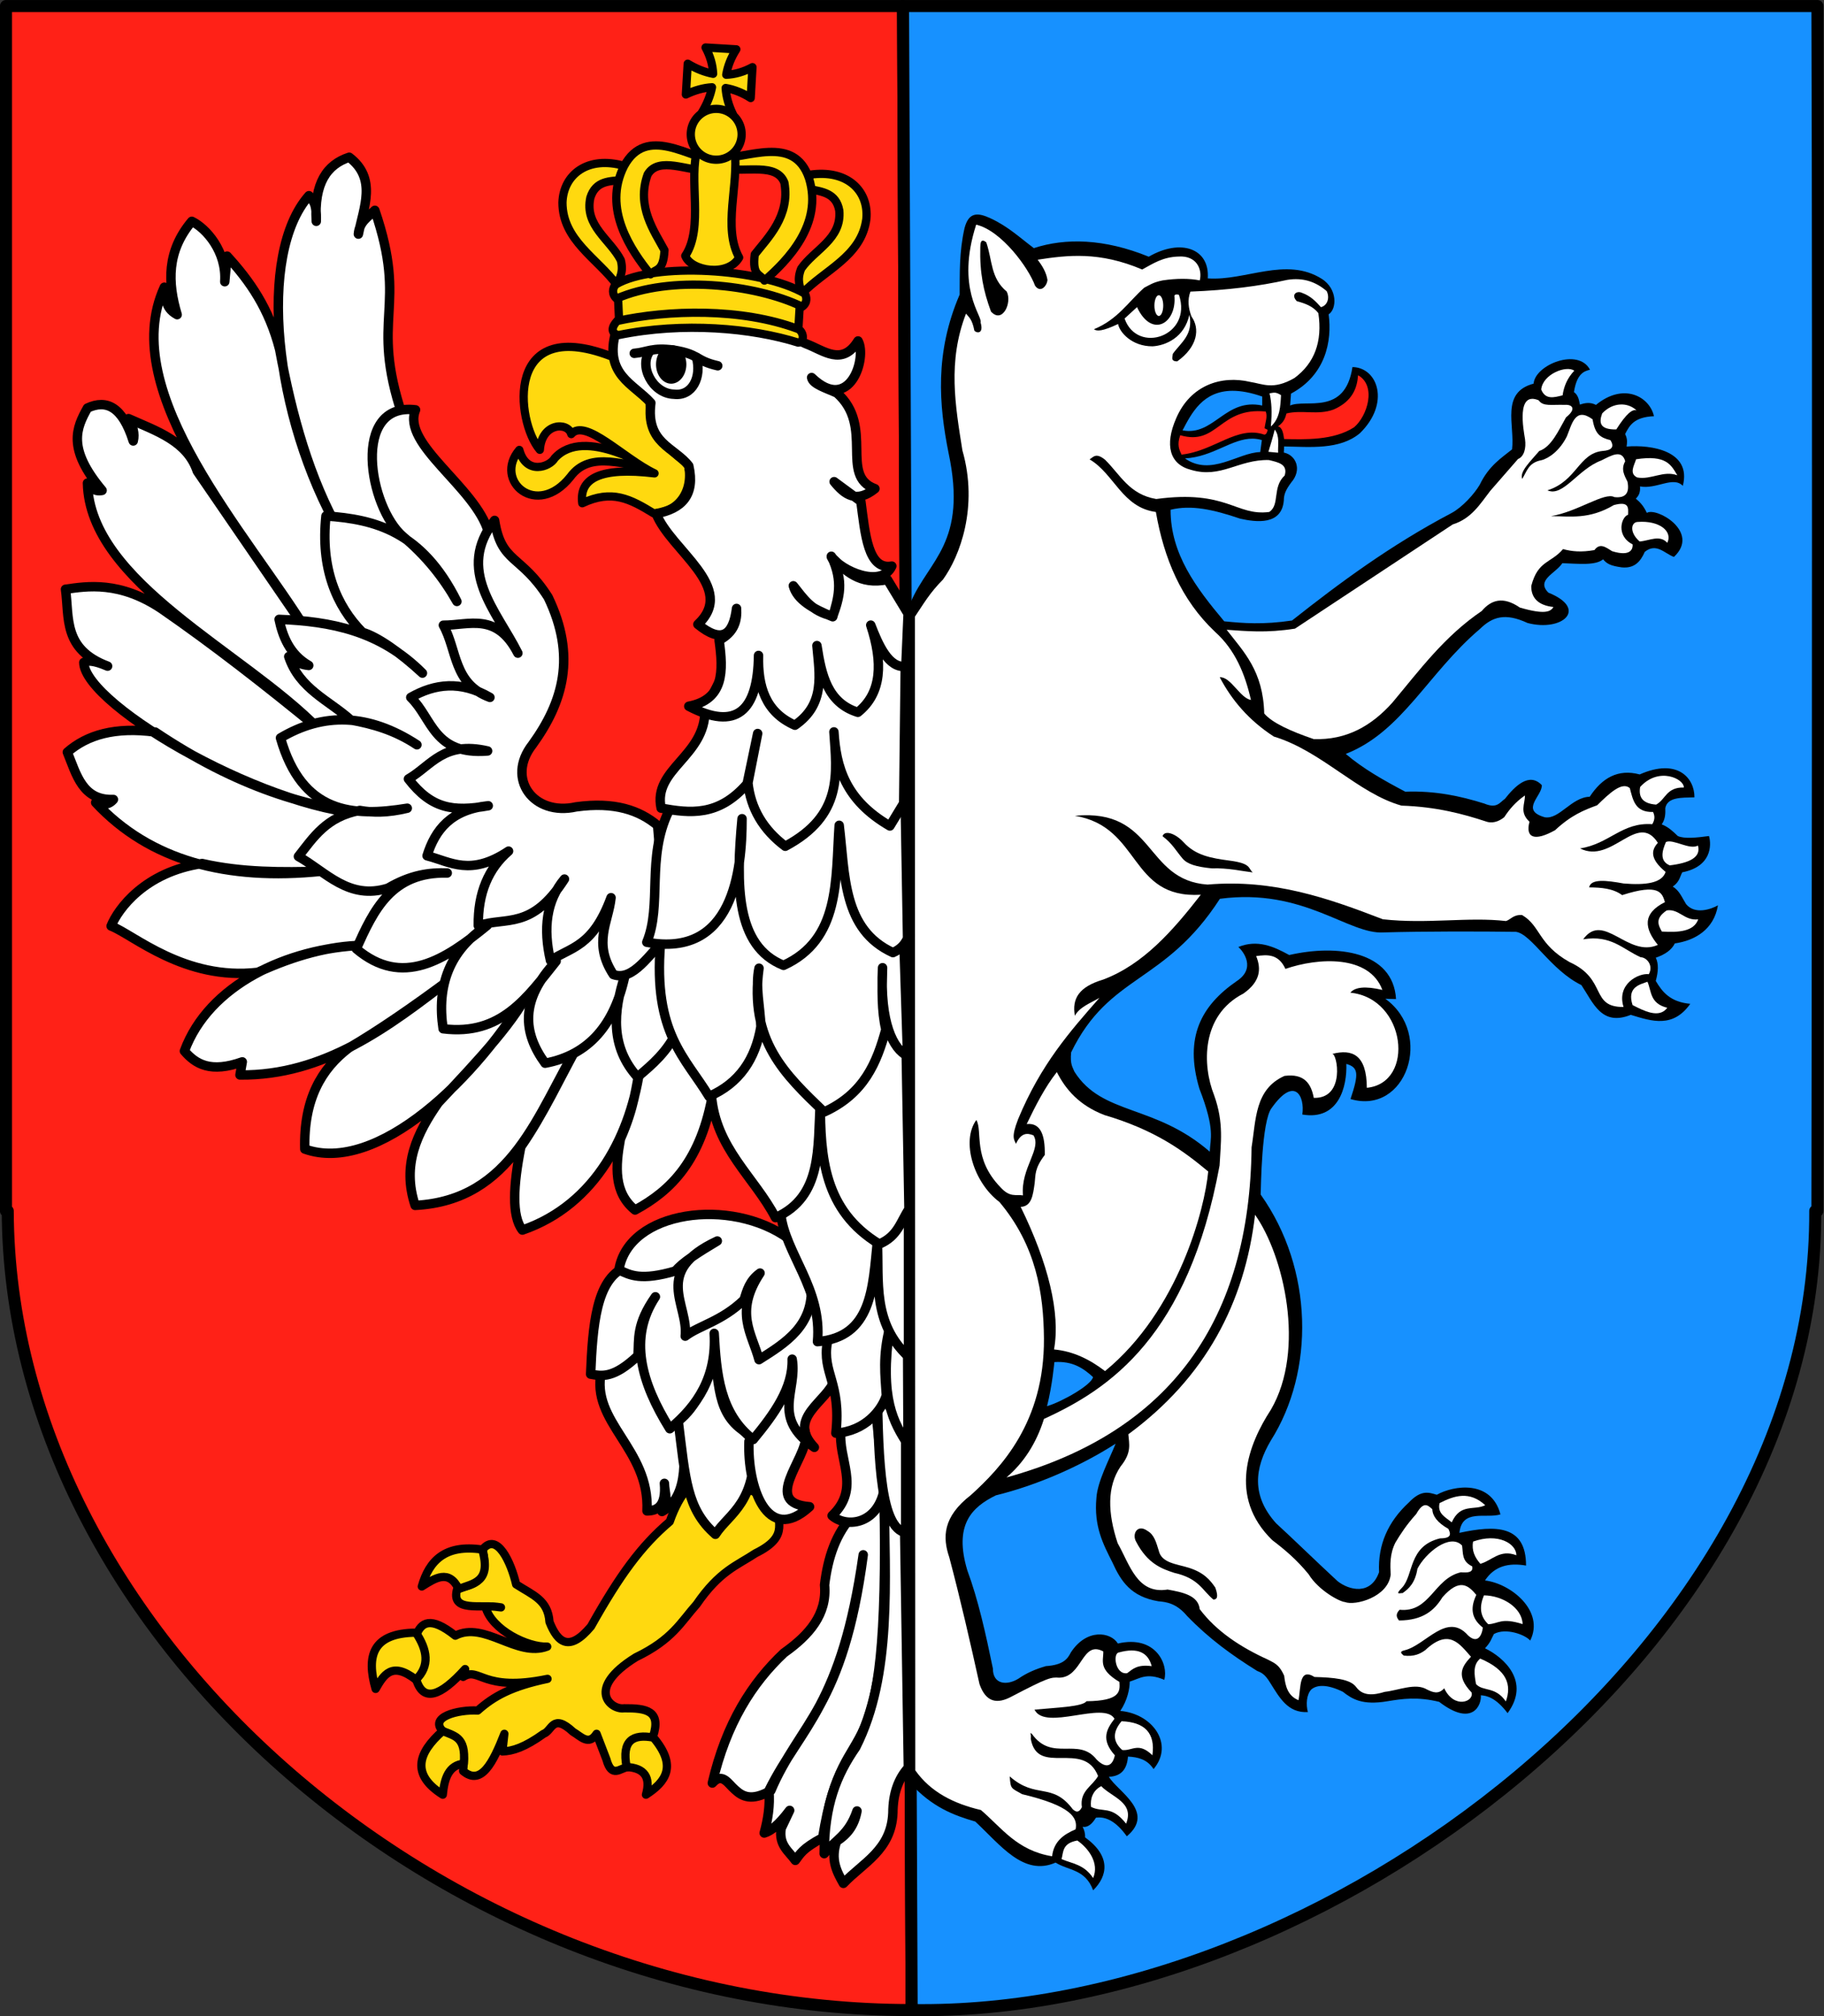 <?xml version="1.0" encoding="UTF-8" standalone="no"?>
<!-- Created with Inkscape (http://www.inkscape.org/) -->

<svg
   xmlns:dc="http://purl.org/dc/elements/1.1/"
   xmlns:cc="http://creativecommons.org/ns#"
   xmlns:rdf="http://www.w3.org/1999/02/22-rdf-syntax-ns#"
   xmlns:svg="http://www.w3.org/2000/svg"
   xmlns="http://www.w3.org/2000/svg"
   version="1.0"
   width="773.944"
   height="855.443"
   id="svg6049">
  <rect width="100%" height="100%" fill="#333333" stroke="none"/>
  <defs
     id="defs6051" />
  <g
     transform="translate(6.969,-84.656)"
     id="layer1">
    <g
       transform="matrix(1.116,0,0,1.302,-886.418,114.719)"
       id="g2687" />
    <g
       id="g3373">
      <g
         id="g3369" />
    </g>
    <g
       id="g4263">
      <path
         d="m 376.199,87.222 c -163.914,0 -326.026,0 -380.629,0 l 0,511.219 0.75,0 C -3.108,775.783 178.948,937.503 379.856,937.503 z"
         id="path2466"
         style="fill:#ff2117;fill-opacity:1;fill-rule:nonzero;stroke:#000000;stroke-width:5.109;stroke-linecap:round;stroke-linejoin:round;stroke-miterlimit:4;stroke-opacity:1;stroke-dasharray:none;stroke-dashoffset:0" />
      <path
         d="m 379.856,937.503 c 174.579,2.771 384.29,-154.791 383.405,-339.062 l 0.913,0 c 0,0 0.577,-363.005 0,-511.219 -64.352,0 -227.031,0 -387.974,0 z"
         id="path2972"
         style="fill:#1791ff;fill-opacity:1;fill-rule:nonzero;stroke:#000000;stroke-width:5.109;stroke-linecap:round;stroke-linejoin:round;stroke-miterlimit:4;stroke-opacity:1;stroke-dasharray:none;stroke-dashoffset:0" />
      <path
         d="m 184.706,339.331 -20.971,-78.446 c -13.954,-42.022 2.672,-45.037 -11.65,-86.989 -2.849,2.847 -6.584,4.807 -6.99,10.097 2.303,-11.508 7.909,-23.6 -3.883,-32.621 -9.444,3.082 -14.998,11.025 -13.98,27.184 0.25,-8.766 -1.73,-8.616 -3.107,-10.874 -21.889,24.714 -15.244,93.159 13.204,142.911 -13.006,-22.914 -20.449,-49.538 -25.631,-77.669 -4.531,-17.518 -12.62,-28.982 -22.318,-39.611 l -0.982,10.874 c 0.884,-12.791 -7.883,-22.682 -13.98,-25.631 -10.683,12.697 -10.284,26.046 -6.214,39.611 -5.856,-3.209 -4.335,-7.648 -5.437,-11.65 -20.579,44.775 35.572,105.189 60.582,146.017 L 76.746,284.59 c -4.319,-12.849 -17.326,-17.011 -29.187,-22.318 1.816,3.163 2.798,6.325 2.003,9.488 -4.588,-14.554 -11.342,-17.737 -19.417,-13.98 -4.701,8.411 -8.748,17.136 6.214,34.951 -3.196,0.652 -4.725,-1.197 -6.214,-3.107 0.944,42.296 65.917,71.416 97.863,104.076 -22.454,-18.385 -44.641,-35.702 -66.224,-50.607 -18.003,-12.128 -32.018,-9.678 -40.959,-8.422 1.674,12.097 -1.161,25.482 17.864,32.621 -5.843,-2.5 -8.601,-2.531 -10.097,-1.553 0.292,18.406 81.047,65.044 125.047,64.465 -29.226,-2.213 -60.302,-11.825 -94.756,-34.951 -17.098,-2.29 -28.905,1.239 -37.281,8.544 3.897,9.551 6.438,20.58 19.558,20.068 -2.02,2.396 -4.64,2.395 -7.531,1.31 22.939,24.626 55.536,33.319 95.933,29.14 -16.916,0.445 -33.833,0.571 -50.749,-3.274 -24.355,3.574 -35.743,19.312 -38.635,26.521 9.412,3.636 31.21,23.265 62.209,19.645 15.689,-7.205 30.585,-11.238 44.529,-11.46 -31.89,1.176 -65.335,16.785 -75.633,44.856 4.794,5.598 11.118,9.359 24.556,4.584 l -0.982,5.566 c 35.651,0.342 62.926,-20.253 90.039,-41.254 -16.732,12.46 -31.506,22.572 -43.874,29.795 -11.662,8.856 -19.195,21.841 -18.663,42.891 30.459,10.897 73.291,-29.559 96.26,-69.412 -6.013,14.075 -22.314,31.35 -39.617,49.767 -8.974,12.839 -15.532,26.389 -9.822,43.546 41.3,-2.143 52.006,-39.098 69.412,-68.43 -7.755,13.854 -14.889,29.639 -24.556,43.546 -3.219,16.371 -3.959,29.434 0.655,35.361 31.432,-10.849 46.361,-41.333 50.095,-70.067 -1.932,9.571 -2.493,17.773 -8.513,31.432 -2.126,11.656 -2.851,22.773 6.221,30.122 15.252,-8.24 28.216,-21.056 33.069,-50.095 l -19.318,-56.97 -90.039,-65.156 z"
         id="path3287"
         style="fill:#ffffff;fill-opacity:1;fill-rule:evenodd;stroke:#000000;stroke-width:4;stroke-linecap:round;stroke-linejoin:round;stroke-miterlimit:4;stroke-opacity:1;stroke-dasharray:none;stroke-dashoffset:0" />
      <path
         d="m 215.555,360.898 -15.206,-50.297 c -5.33,-19.223 -37.122,-37.444 -30.997,-52.051 -27.35,-3.37 -19.86,41.392 -5.264,53.806 9.574,7.98 17.015,17.24 22.809,27.488 -14.799,-29.763 -34.79,-34.863 -55.56,-36.26 -2.334,21.895 4.268,38.037 15.507,49.375 5.963,1.628 15.884,8.435 25.432,17.297 -18.001,-18.061 -39.078,-21.971 -60.824,-22.809 1.456,6.988 4.358,14.817 12.583,19.548 -2.83,-0.28 -5.659,-1.217 -8.489,-3.757 4.566,13.775 17.015,18.541 26.318,26.903 9.358,1.71 18.715,4.318 28.073,10.527 -20.462,-13.374 -39.706,-13.749 -57.9,-2.924 9.176,32.071 30.428,33.633 53.806,29.827 -8.444,2.04 -14.718,1.91 -20.151,0.939 -14.154,2.644 -19.656,11.404 -26.052,19.531 11.782,6.645 21.36,18.642 38.015,13.451 9.721,-5.713 17.679,-6.725 25.148,-6.433 -23.649,-0.55 -31.208,15.721 -38.6,32.166 19.464,16.518 37.585,4.811 55.56,-9.942 -16.164,10.651 -21.449,25.653 -18.715,43.863 24.601,3.117 35.807,-13.464 47.957,-28.657 -15.564,16.548 -13.989,30.499 -4.679,43.278 18.737,-3.482 29.55,-16.557 33.921,-37.43 -5.15,15.681 -6.129,30.605 5.264,43.278 6.411,-5.366 12.769,-10.819 16.96,-19.885 l 1.17,-37.43 -77.784,-56.73 z"
         id="path3285"
         style="fill:#ffffff;fill-opacity:1;fill-rule:evenodd;stroke:#000000;stroke-width:4;stroke-linecap:round;stroke-linejoin:round;stroke-miterlimit:4;stroke-opacity:1;stroke-dasharray:none;stroke-dashoffset:0" />
      <path
         d="m 272.063,434.903 c -7.72,-6.443 -18.174,-10.153 -34.586,-7.905 -18.044,4.063 -29.869,-11.986 -18.537,-26.406 13.025,-18.035 18.712,-37.486 6.679,-62.528 -11.648,-18.287 -19.883,-14.284 -22.728,-32.609 -16.501,21.15 0.825,38.242 9.882,56.325 -8.957,-17.407 -20.619,-11.833 -31.621,-11.858 5.889,10.56 4.21,24.905 19.763,30.633 -12.403,-7.22 -23.37,-5.828 -33.597,0 9.209,8.881 9.703,24.609 32.609,22.728 -18.675,-4.354 -23.888,6.251 -33.597,11.858 9.67,12.581 18.754,14.054 33.872,11.382 -15.886,1.664 -22.534,10.242 -25.966,21.227 10.023,2.603 18.382,8.812 34.586,-1.976 -8.533,7.352 -13.032,17.73 -12.846,31.621 11.878,-3.8 22.7,1.892 36.562,-19.763 -7.756,9.217 -9.064,21.012 -5.929,34.586 8.77,-5.808 17.935,-5.686 25.692,-26.68 -1.093,10.443 -7.789,19.205 0.988,32.609 8.409,3.056 15.314,-8.918 22.728,-15.811 z"
         id="path4613"
         style="fill:#ffffff;stroke:#000000;stroke-width:4;stroke-linecap:round;stroke-linejoin:round;stroke-miterlimit:4;stroke-opacity:1;stroke-dasharray:none;stroke-dashoffset:0" />
      <path
         d="m 271.45,283.465 c -1.868,1.007 -30.214,-18.63 -43.083,-4.371 -2.043,3.681 -12.041,7.344 -14.985,-3.538 -11.106,13.009 7.349,29.376 21.645,11.447 8.567,-11.774 23.83,-4.342 36.423,-3.538 z"
         id="path4334"
         style="fill:#ffd90f;fill-opacity:1;fill-rule:evenodd;stroke:#000000;stroke-width:3.5;stroke-linecap:round;stroke-linejoin:round;stroke-miterlimit:4;stroke-opacity:1;stroke-dasharray:none;stroke-dashoffset:0" />
      <path
         d="m 254.215,236.588 c 4.385,7.407 7.947,13.606 14.543,18.25 -0.668,8.889 3.495,17.777 16.123,26.666 2.444,11.015 -3.538,20.318 -14.413,20.998 -10.095,-6.175 -17.748,-10.267 -30.376,-4.332 -1.374,-10.547 7.632,-15.433 30.666,-12.666 -13.222,-6.303 -29.409,-23.63 -35.332,-16.666 -1.443,-5.291 -12.551,-4.853 -13.333,6.666 -10.13,-11.792 -15.562,-58.548 32.123,-38.916 z"
         id="path4332"
         style="fill:#ffd90f;fill-opacity:1;fill-rule:evenodd;stroke:#000000;stroke-width:3.5;stroke-linecap:round;stroke-linejoin:round;stroke-miterlimit:4;stroke-opacity:1;stroke-dasharray:none;stroke-dashoffset:0" />
      <g
         id="g4097"
         style="stroke-width:3.5;stroke-miterlimit:4;stroke-dasharray:none">
        <path
           d="m 324.422,722.88 c -3.482,6.929 4.995,13.003 -10.823,20.813 -7.932,5.249 -15.265,7.503 -24.975,21.645 -6.69,7.493 -10.246,14.985 -25.808,22.478 -21.69,13.466 -10.442,22.452 -4.995,21.645 9.381,-0.073 15.995,0.955 12.252,12.132 -6.361,0.112 -13.772,0.448 -10.587,12.844 -3.182,0.181 -6.838,5.111 -9.158,-3.33 l -4.163,-10.823 c -3.33,5.215 -6.66,1.099 -9.99,-0.833 -8.734,-8.103 -8.836,-0.382 -12.488,0.833 -8.019,5.784 -13.243,7.377 -17.483,7.493 l 0.833,-7.493 c -4.78,12.256 -9.893,22.296 -17.483,15.818 0.794,-7.691 0.264,-14.588 -8.325,-16.65 -6.694,-6.263 6.205,-9.49 14.505,-9.038 6.79,-6.062 14.285,-10.226 29.618,-13.44 -27.838,5.781 -28.786,-5.318 -35.798,-0.833 l 0.833,-3.33 c -10.501,11.632 -17.905,14.362 -20.813,4.163 3.413,-4.443 5.99,-7.553 0,-18.315 2.14,-5.683 6.031,-8.449 16.65,0 12.349,-6.393 26.153,9.593 39.004,4.643 -8.186,0.333 -23.482,-6.959 -26.192,-16.808 3.661,-0.571 4.668,0.048 6.572,0.157 -8.472,-1.573 -21.675,2.52 -18.552,-7.973 6.349,-1.712 13.644,-2.1 10.823,-16.65 6.061,-7.534 12.033,5.635 14.153,14.861 7.174,4.628 13.538,6.629 14.153,15.942 3.512,8.877 8.422,12.859 17.599,1.909 12.21,-21.762 21.214,-34.1 33.425,-44.484 4.44,-12.857 10.305,-16.968 14.745,-22.362 z"
           id="path4340"
           style="fill:#ffd90f;fill-opacity:1;stroke:#000000;stroke-width:3.5;stroke-linecap:round;stroke-linejoin:round;stroke-miterlimit:4;stroke-opacity:1;stroke-dasharray:none;stroke-dashoffset:0" />
        <path
           d="m 258.925,834.371 c -2.215,-11.34 2.747,-14.108 11.399,-12.468 10.14,12.052 5.245,18.768 -3.206,24.223 2.112,-7.399 -0.622,-11.316 -8.193,-11.755 z"
           id="path4342"
           style="fill:#ffd90f;fill-opacity:1;stroke:#000000;stroke-width:3.5;stroke-linecap:round;stroke-linejoin:round;stroke-miterlimit:4;stroke-opacity:1;stroke-dasharray:none;stroke-dashoffset:0" />
        <path
           d="m 180.911,846.127 c 0.658,-6.948 2.543,-12.538 8.906,-13.18 1.133,-11.971 -4.6,-11.654 -8.906,-13.893 -10.725,9.427 -13.419,18.552 0,27.073 z"
           id="path4344"
           style="fill:#ffd90f;fill-opacity:1;stroke:#000000;stroke-width:3.5;stroke-linecap:round;stroke-linejoin:round;stroke-miterlimit:4;stroke-opacity:1;stroke-dasharray:none;stroke-dashoffset:0" />
        <path
           d="m 169.512,797.323 c -10.224,-7.938 -13.67,-2.028 -17.099,3.918 -3.937,-13.738 -1.555,-23.684 17.099,-23.867 4.875,7.327 5.994,14.132 0,19.949 z"
           id="path4346"
           style="fill:#ffd90f;fill-opacity:1;stroke:#000000;stroke-width:3.5;stroke-linecap:round;stroke-linejoin:round;stroke-miterlimit:4;stroke-opacity:1;stroke-dasharray:none;stroke-dashoffset:0" />
        <path
           d="m 187.679,758.851 c -4.231,-8.504 -9.97,-4.647 -15.674,-1.069 3.107,-10.927 9.885,-18.006 25.648,-15.674 4.064,14.025 -3.925,14.276 -9.974,16.743 z"
           id="path4348"
           style="fill:#ffd90f;fill-opacity:1;stroke:#000000;stroke-width:3.5;stroke-linecap:round;stroke-linejoin:round;stroke-miterlimit:4;stroke-opacity:1;stroke-dasharray:none;stroke-dashoffset:0" />
      </g>
      <g
         transform="translate(948.285,0)"
         id="g4426"
         style="stroke-width:4;stroke-miterlimit:4;stroke-dasharray:none">
        <path
           d="m -706.514,584.516 c -4.839,21.7 20.594,32.794 19.343,59.3 4.272,-0.025 8.238,-1.962 7.381,-11.707 0.078,3.987 1.967,7.975 -1.018,11.962 9.558,-5.072 11.391,-19.028 7.381,-39.703 l -15.779,-28.505 z"
           transform="translate(6.453,81.907)"
           id="path4420"
           style="fill:#ffffff;stroke:#000000;stroke-width:4;stroke-linecap:round;stroke-linejoin:round;stroke-miterlimit:4;stroke-opacity:1;stroke-dasharray:none;stroke-dashoffset:0" />
        <path
           d="m -673.937,605.64 c 8.367,-6.184 11.46,-16.889 15.27,-26.978 2.685,12.308 0.784,26.364 16.798,33.595 1.938,28.2 -10.429,32.365 -16.288,41.485 -12.252,-10.7 -12.725,-23.741 -15.779,-48.102 z"
           transform="translate(6.453,81.907)"
           id="path4422"
           style="fill:#ffffff;stroke:#000000;stroke-width:4;stroke-linecap:round;stroke-linejoin:round;stroke-miterlimit:4;stroke-opacity:1;stroke-dasharray:none;stroke-dashoffset:0" />
        <path
           d="m -626.089,582.225 -17.816,32.068 c -0.751,18.895 7.553,44.38 25.705,27.741 -20.364,-1.587 -1.443,-19.841 -1.527,-30.032 z"
           transform="translate(6.453,81.907)"
           id="path4424"
           style="fill:#ffffff;stroke:#000000;stroke-width:4;stroke-linecap:round;stroke-linejoin:round;stroke-miterlimit:4;stroke-opacity:1;stroke-dasharray:none;stroke-dashoffset:0" />
      </g>
      <path
         d="m 258.149,622.392 c -12.171,5.177 -13.656,24.811 -14.507,45.302 4.944,0.885 9.865,1.819 20.106,-7.89 0.438,-7.134 -0.809,-13.286 7.381,-24.942 -11.504,17.503 -6.036,36.461 6.108,55.992 11.733,-9.757 19.935,-21.929 18.834,-40.467 0.954,17.068 2.303,33.959 16.543,45.048 8.959,-10.876 16.943,-21.891 16.543,-34.104 2.315,13.607 -9.025,24.696 9.417,37.413 -11.934,-12.533 5.428,-19.241 8.653,-28.759 l -6.363,-44.539 z"
         id="path4418"
         style="fill:#ffffff;stroke:#000000;stroke-width:4;stroke-linecap:round;stroke-linejoin:round;stroke-miterlimit:4;stroke-opacity:1;stroke-dasharray:none;stroke-dashoffset:0" />
      <path
         d="m 327.784,610.287 c -24.633,-17.957 -68.104,-11.98 -72.131,13.156 4.784,2.305 9.346,4.758 24.044,0.454 2.602,-3.41 9.722,-7.95 17.693,-12.702 -27.641,12.921 -12.122,26.846 -13.61,40.375 5.946,-4.53 15.527,-6.316 24.951,-15.424 1.283,-3.978 2.244,-8.019 6.805,-11.341 -11.061,16.712 -3.356,25.747 -0.454,36.746 11.517,-7.25 23.073,-14.469 22.229,-31.302 -1.109,-9.96 -5.063,-15.368 -9.527,-19.961 z"
         id="path4416"
         style="fill:#ffffff;stroke:#000000;stroke-width:4;stroke-linecap:round;stroke-linejoin:round;stroke-miterlimit:4;stroke-opacity:1;stroke-dasharray:none;stroke-dashoffset:0" />
      <path
         d="m 355.307,727.135 c -7.667,8.042 -11.018,18.481 -12.405,30.012 1.147,12.438 -6.519,21.246 -17.207,28.811 -13.575,12.782 -24.52,29.867 -30.412,55.221 4.226,-4.704 6.686,0.31 9.604,2.801 3.234,3.016 7.133,4.988 15.206,0.4 12.222,-28.858 30.664,-35.045 39.215,-100.038 -9.092,63.953 -26.391,72.598 -40.015,100.038 0.542,6.405 -0.454,12.298 -2.001,18.007 2.693,-0.78 6.018,-3.244 10.804,-9.604 l -3.601,7.603 c -1.133,7.146 3.25,9.697 6.002,13.605 2.047,-2.655 2.865,-4.941 11.604,-9.604 9.587,-60.152 28.796,-15.015 26.01,-146.856 z"
         id="path4394"
         style="fill:#ffffff;stroke:#000000;stroke-width:4;stroke-linecap:round;stroke-linejoin:round;stroke-miterlimit:4;stroke-opacity:1;stroke-dasharray:none;stroke-dashoffset:0" />
      <path
         d="m 368.22,718.607 c 0.226,36.679 3.455,76.664 -12.077,107.379 -8.217,11.875 -13.331,24.566 -13.39,45.157 4.68,-5.85 10.485,-7.892 13.915,-18.115 -1.235,6.768 -4.65,10.265 -8.664,12.865 -2.645,7.755 0.054,12.838 2.888,17.853 8.33,-8.758 20.373,-14.113 21.003,-29.93 0.039,-8.179 2.324,-14.486 6.564,-19.166 l -1.575,-100.553 z"
         id="path4396"
         style="fill:#ffffff;stroke:#000000;stroke-width:4;stroke-linecap:round;stroke-linejoin:round;stroke-miterlimit:4;stroke-opacity:1;stroke-dasharray:none;stroke-dashoffset:0" />
      <path
         d="m 349.905,691.321 c -1.623,12.41 8.71,24.499 -3.801,36.414 5.613,5.011 18.805,4.208 22.008,-10.604 l -3.801,-37.414 z"
         id="path4390"
         style="fill:#ffffff;fill-opacity:1;fill-rule:evenodd;stroke:#000000;stroke-width:4;stroke-linecap:round;stroke-linejoin:round;stroke-miterlimit:4;stroke-opacity:1;stroke-dasharray:none;stroke-dashoffset:0" />
      <path
         d="m 365.311,673.314 c 0.342,32.668 1.606,59.655 12.005,61.624 l 0,-42.616 z"
         id="path4392"
         style="fill:#ffffff;fill-opacity:1;fill-rule:evenodd;stroke:#000000;stroke-width:4;stroke-linecap:round;stroke-linejoin:round;stroke-miterlimit:4;stroke-opacity:1;stroke-dasharray:none;stroke-dashoffset:0" />
      <path
         d="m 344.103,654.107 c -2.375,13.209 5.952,17.062 3.601,38.615 12.574,-0.819 19.558,-9.919 21.408,-16.006 -0.516,-8.554 -1.657,-16.483 1.401,-28.611 -4.345,30.431 1.733,40.017 7.803,49.619 l -0.2,-46.218 c -6.341,-24.574 -9.427,-39.084 -12.817,-39.519 -1.887,3.277 -8.707,17.781 -21.196,42.12 z"
         id="path4388"
         style="fill:#ffffff;fill-opacity:1;fill-rule:evenodd;stroke:#000000;stroke-width:4;stroke-linecap:round;stroke-linejoin:round;stroke-miterlimit:4;stroke-opacity:1;stroke-dasharray:none;stroke-dashoffset:0" />
      <path
         d="m 324.295,599.686 c 1.914,16.888 17.669,31.788 15.606,54.221 23.155,-1.961 23.426,-22.899 25.41,-42.416 0.782,16.897 -2.222,34.447 13.205,48.819 l 0,-62.024 -37.414,-45.718 z"
         id="path4386"
         style="fill:#ffffff;fill-opacity:1;fill-rule:evenodd;stroke:#000000;stroke-width:4;stroke-linecap:round;stroke-linejoin:round;stroke-miterlimit:4;stroke-opacity:1;stroke-dasharray:none;stroke-dashoffset:0" />
      <path
         d="m 294.884,549.267 c 1.785,22.638 18.14,34.68 27.21,52.02 20.078,-8.911 17.797,-29.908 19.007,-49.019 0.011,23.22 1.435,45.905 25.01,60.223 7.899,-3.292 9.07,-9.574 12.605,-14.806 l -1.2,-67.426 -11.004,-17.607 -52.32,2.501 z"
         id="path4384"
         style="fill:#ffffff;fill-opacity:1;fill-rule:evenodd;stroke:#000000;stroke-width:4;stroke-linecap:round;stroke-linejoin:round;stroke-miterlimit:4;stroke-opacity:1;stroke-dasharray:none;stroke-dashoffset:0" />
      <path
         d="m 307.489,442.226 -34.213,42.816 c -3.109,38.11 10.643,48.336 20.608,64.825 12.974,-5.642 19.698,-15.972 22.008,-29.611 -0.294,-8.277 -2.464,-17.022 -0.8,-24.81 -4.216,30.848 10.938,44.974 27.611,61.023 17.086,-7.807 22.396,-21.064 26.21,-35.013 -1.85,-7.713 -1.657,-16.909 -1.401,-26.21 -1.24,23.291 4.556,34.657 10.604,37.414 l -1.601,-49.619 -26.81,-48.819 z"
         id="path4382"
         style="fill:#ffffff;fill-opacity:1;fill-rule:evenodd;stroke:#000000;stroke-width:4;stroke-linecap:round;stroke-linejoin:round;stroke-miterlimit:4;stroke-opacity:1;stroke-dasharray:none;stroke-dashoffset:0" />
      <path
         d="m 308.89,403.611 -32.212,25.41 c -9.443,19.779 -2.647,39.587 -9.204,55.421 36.49,6.733 40.463,-30.156 40.416,-52.42 -2.592,28.078 -2.787,54.077 17.607,62.224 24.075,-10.968 22.043,-36.177 23.609,-59.423 2.559,21.006 1.411,44.216 22.809,54.021 3.726,-1.669 5.104,-3.808 6.202,-6.002 l -1,-57.622 -27.21,-20.008 z"
         id="path4380"
         style="fill:#ffffff;fill-opacity:1;fill-rule:evenodd;stroke:#000000;stroke-width:4;stroke-linecap:round;stroke-linejoin:round;stroke-miterlimit:4;stroke-opacity:1;stroke-dasharray:none;stroke-dashoffset:0" />
      <path
         d="m 292.143,385.894 c 0.263,19.636 -22.208,25.025 -18.587,41.649 12.162,2.151 24.324,3.705 36.486,-10.326 l 4.475,-21.341 -4.13,20.996 c 1.197,10.763 6.376,19.756 15.833,26.848 24.624,-13.119 21.845,-30.963 20.652,-48.533 0.942,14.704 4.662,28.853 23.75,39.928 l 5.851,-9.638 0.688,-59.547 -18.243,-20.652 -54.04,15.489 z"
         id="path4378"
         style="fill:#ffffff;stroke:#000000;stroke-width:4;stroke-linecap:round;stroke-linejoin:round;stroke-miterlimit:4;stroke-opacity:1;stroke-dasharray:none;stroke-dashoffset:0" />
      <g
         transform="translate(891.066,0)"
         id="g4363"
         style="stroke-width:4;stroke-miterlimit:4;stroke-dasharray:none">
        <path
           d="m -636.651,225.132 c 23.867,-5.712 48.312,-9.979 80.605,5.374 7.553,2.822 15.346,9.715 22.092,-1.194 3.894,6.95 -3.4,31.172 -19.704,15.524 0.433,2.819 6.313,4.549 10.747,6.568 16.036,14.192 0.909,35.108 16.121,40.601 -7.867,6.339 -12.839,2.542 -17.315,-2.985 l 11.344,8.359 c 1.851,13.957 2.986,29.275 13.136,27.465 -4.35,9.477 -21.539,2.146 -25.674,-4.18 5.324,10.836 2.771,18.171 0.597,25.674 -8.386,-3.324 -15.151,-7.255 -16.718,-13.136 l 0,0 c 4.196,5.202 7.629,10.913 16.765,12.822 2.69,-7.489 5.09,-15.064 -0.643,-25.094 6.07,5.883 11.9,12.107 23.807,9.652 l 8.776,14.477 -0.965,22.311 c -7.343,0.991 -11.715,-9.305 -14.889,-17.485 5.197,15.843 4.75,28.863 -5.469,36.998 -12.846,-4.01 -15.48,-15.876 -17.373,-28.311 1.065,12.243 3.674,24.848 -9.33,33.781 -12.45,-5.485 -15.808,-16.424 -15.443,-29.598 -0.309,23.807 -9.562,32.058 -29.598,21.555 15.044,-2.877 14.705,-14.984 12.869,-27.99 6.514,-3.492 7.697,-8.317 7.4,-13.512 -1.44,11.518 -6.394,14.955 -16.408,6.756 16.784,-15.657 -11.523,-31.314 -17.695,-46.971 10.913,-2.03 16.629,-7.958 13.834,-20.268 -6.191,-7.997 -18.305,-9.532 -16.086,-26.703 -7.325,-8.215 -20.131,-11.978 -14.783,-30.49 z"
           id="path4350"
           style="fill:#ffffff;stroke:#000000;stroke-width:4;stroke-linecap:round;stroke-linejoin:round;stroke-miterlimit:4;stroke-opacity:1;stroke-dasharray:none;stroke-dashoffset:0" />
        <g
           transform="translate(57.559,0)"
           id="g4358"
           style="stroke-width:4;stroke-miterlimit:4;stroke-dasharray:none">
          <path
             d="m -692.922,152.663 c 5.597,-0.466 7.454,-2.624 16.859,-1.362 11.105,1.834 8.897,4.439 18.562,6.641"
             transform="translate(6.453,81.907)"
             id="path4352"
             style="fill:none;stroke:#000000;stroke-width:4;stroke-linecap:round;stroke-linejoin:round;stroke-miterlimit:4;stroke-opacity:1;stroke-dasharray:none;stroke-dashoffset:0" />
          <path
             d="m -672.657,158.368 a 4.598,5.024 0 1 1 -9.196,0 4.598,5.024 0 1 1 9.196,0 z"
             transform="matrix(1,0,0,1.194,6.453,50.174)"
             id="path4354"
             style="fill:#000000;stroke:#000000;stroke-width:3.66;stroke-linecap:round;stroke-linejoin:round;stroke-miterlimit:4;stroke-opacity:1;stroke-dasharray:none;stroke-dashoffset:0" />
          <path
             d="m -686.11,151.471 c -5.162,6.279 0.889,18.327 10.064,18.545 7.719,0.945 11.807,-7.186 9.519,-15.65"
             transform="translate(6.453,81.907)"
             id="path4356"
             style="fill:none;stroke:#000000;stroke-width:4;stroke-linecap:round;stroke-linejoin:round;stroke-miterlimit:4;stroke-opacity:1;stroke-dasharray:none;stroke-dashoffset:0" />
        </g>
      </g>
      <path
         d="m 254.846,205.637 c 1.02,-3.098 2.929,-5.398 1.591,-10.608 -4.5,-8.753 -15.535,-14.63 -12.906,-26.52 2.25,-7.168 8.16,-7.017 13.79,-7.426 l 0.707,-6.011 c -15.736,-4.531 -25.983,3.729 -26.343,15.558 0.029,16.01 14.883,23.652 23.161,35.006 z"
         id="path4300"
         style="fill:#ffd90f;fill-opacity:1;fill-rule:evenodd;stroke:#000000;stroke-width:3.5;stroke-linecap:round;stroke-linejoin:round;stroke-miterlimit:4;stroke-opacity:1;stroke-dasharray:none;stroke-dashoffset:0" />
      <path
         d="m 333.2,209.372 c -0.617,-3.202 -2.218,-5.727 -0.227,-10.724 5.578,-8.108 17.272,-12.533 16.179,-24.66 -1.319,-7.396 -7.2,-8 -12.732,-9.122 l 0.064,-6.052 c 16.185,-2.49 25.297,7.008 24.147,18.787 -2.068,15.876 -17.774,21.564 -27.431,31.771 z"
         id="path4302"
         style="fill:#ffd90f;fill-opacity:1;fill-rule:evenodd;stroke:#000000;stroke-width:3.5;stroke-linecap:round;stroke-linejoin:round;stroke-miterlimit:4;stroke-opacity:1;stroke-dasharray:none;stroke-dashoffset:0" />
      <g
         transform="translate(946.573,1.309)"
         id="g4293"
         style="stroke-width:3.5;stroke-miterlimit:4;stroke-dasharray:none">
        <path
           d="m -697.827,126.134 0.53,11.669 c 26.942,-4.331 52.853,-3.271 76.024,3.713 l 0.707,-11.846 c -21.647,-9.778 -62.023,-13.12 -77.261,-3.536 z"
           transform="translate(6.453,81.907)"
           id="path4289"
           style="fill:#ffd90f;fill-opacity:1;fill-rule:evenodd;stroke:#000000;stroke-width:3.5;stroke-linecap:round;stroke-linejoin:round;stroke-miterlimit:4;stroke-opacity:1;stroke-dasharray:none;stroke-dashoffset:0" />
        <path
           d="m -698.562,122.064 c -1.783,1.623 -1.762,4.441 0.199,6.064 22.856,-9.983 58.516,-6.307 78.744,3.442 2.49,-1.841 1.783,-4.195 1.184,-5.521 -18.628,-10.881 -64.078,-13.44 -80.127,-3.984 z"
           transform="translate(6.453,81.907)"
           id="path4287"
           style="fill:#ffd90f;fill-opacity:1;fill-rule:evenodd;stroke:#000000;stroke-width:3.5;stroke-linecap:round;stroke-linejoin:round;stroke-miterlimit:4;stroke-opacity:1;stroke-dasharray:none;stroke-dashoffset:0" />
        <path
           d="m -698.158,137.636 c -2.183,2.373 -2.943,5.036 0.508,6.001 27.612,-5.707 56.758,-2.996 76.377,3.182 3.009,-0.494 2.121,-4.881 -0.177,-5.824 -24.159,-9.009 -55.12,-8.106 -76.709,-3.359 z"
           transform="translate(6.453,81.907)"
           id="path4291"
           style="fill:#ffd90f;fill-opacity:1;fill-rule:evenodd;stroke:#000000;stroke-width:3.5;stroke-linecap:round;stroke-linejoin:round;stroke-miterlimit:4;stroke-opacity:1;stroke-dasharray:none;stroke-dashoffset:0" />
      </g>
      <path
         d="m 297.37,153.196 c -11.908,-1.413 -30.027,-15.751 -39.535,1.905 -9.251,18.173 3.065,35.93 11.194,45.965 2.176,-2.647 5.483,-0.774 5.954,-10.241 -4.187,-7.859 -12.085,-18.574 -7.145,-32.152 4.761,-7.974 17.042,-1.244 25.721,-1.667 z"
         id="path4306"
         style="fill:#ffd90f;fill-opacity:1;fill-rule:evenodd;stroke:#000000;stroke-width:3.5;stroke-linecap:round;stroke-linejoin:round;stroke-miterlimit:4;stroke-opacity:1;stroke-dasharray:none;stroke-dashoffset:0" />
      <path
         d="m 297.711,151.679 c 11.974,0.66 32.292,-10.341 38.615,8.69 5.981,19.495 -9.211,34.864 -18.948,43.348 -1.687,-2.983 -5.267,-1.707 -4.1,-11.114 5.479,-7.02 15.105,-16.214 12.579,-30.439 -3.316,-8.675 -16.572,-4.162 -25.049,-6.075 z"
         id="path4308"
         style="fill:#ffd90f;fill-opacity:1;fill-rule:evenodd;stroke:#000000;stroke-width:3.5;stroke-linecap:round;stroke-linejoin:round;stroke-miterlimit:4;stroke-opacity:1;stroke-dasharray:none;stroke-dashoffset:0" />
      <path
         d="m 289.034,147.956 15.719,0.476 c 1.822,14.688 -5.12,32.855 1.905,45.489 -4.789,8.344 -20.474,5.706 -22.863,-0.714 8.009,-11.968 1.199,-32.958 5.24,-45.251 z"
         id="path4304"
         style="fill:#ffd90f;fill-opacity:1;fill-rule:evenodd;stroke:#000000;stroke-width:3.5;stroke-linecap:round;stroke-linejoin:round;stroke-miterlimit:4;stroke-opacity:1;stroke-dasharray:none;stroke-dashoffset:0" />
      <path
         d="m 292.401,104.81 c 2.009,3.696 3.057,7.421 3.219,11.156 -3.571,-0.671 -7.155,-2.104 -10.781,-4.281 l -0.781,13.062 c 3.728,-1.81 7.423,-2.828 11.094,-3.062 -0.684,3.519 -2.105,7.052 -4.25,10.625 l 13.094,0.781 c -1.808,-3.724 -2.827,-7.427 -3.062,-11.094 3.567,0.614 7.117,2.013 10.625,4.25 l 0.75,-13.094 c -3.696,2.009 -7.39,3.057 -11.125,3.219 0.598,-3.624 2.009,-7.218 4.281,-10.781 l -13.062,-0.781 z"
         id="rect4310"
         style="fill:#ffd90f;fill-opacity:1;fill-rule:evenodd;stroke:#000000;stroke-width:3.5;stroke-linecap:round;stroke-linejoin:round;stroke-miterlimit:4;stroke-opacity:1;stroke-dasharray:none;stroke-dashoffset:0" />
      <path
         d="m -645.317,58.419 a 10.785,10.785 0 1 1 -21.57,0 10.785,10.785 0 1 1 21.57,0 z"
         transform="translate(953.026,83.216)"
         id="path4298"
         style="fill:#ffd90f;fill-opacity:1;fill-rule:evenodd;stroke:#000000;stroke-width:3.5;stroke-linecap:round;stroke-linejoin:round;stroke-miterlimit:4;stroke-opacity:1;stroke-dasharray:none;stroke-dashoffset:0" />
      <g
         transform="translate(949.187,0)"
         id="g4205">
        <path
           d="m -515.227,580.665 c 0,0 -0.882,9.991 -3.118,18.706 6.234,-1.821 18.975,-9.036 19.514,-12.355 -4.081,-3.732 -8.667,-6.875 -16.397,-6.351 z m -61.015,-322.266 c 7.723,-18.195 24.257,-25.206 16.101,-63.556 -4.045,-20.251 -5.93,-42.333 4.723,-67.108 0.08,-9.056 -0.258,-17.874 2.074,-28.217 1.833,-6.959 5.722,-6.634 11.161,-4.075 7.361,3.428 12.425,8.233 18.246,12.585 13.424,-4.4 29.96,-4.041 48.754,3.642 13.634,-7.9 25.942,-3.46 25.044,9.195 16.033,1.177 33.269,-9.422 48.465,0.252 6.634,4.3 6.337,12.7 2.831,15.001 1.51,11.325 -1.272,25.778 -15.975,33.644 l -0.379,5.048 c 6.609,-2.936 23.304,4.546 26.45,-16.317 10.797,0.148 16.144,15.44 3.137,28.091 -8.604,7.15 -21.192,5.777 -32.129,5.589 l -0.126,2.596 c 5.114,1.028 7.894,7.209 3.137,12.694 -2.551,3.434 -3.096,5.232 -3.137,7.59 -0.863,10.63 -11.67,9.303 -18.553,7.753 -11.392,-3.882 -20.793,-5.935 -29.497,-3.768 -0.033,18.797 10.883,33.161 22.754,47.329 8.092,0.81 16.393,1.492 28.776,-0.342 20.084,-15.89 41.825,-31.988 67.577,-45.544 4.655,-2.466 9.769,-8.139 12.08,-12.08 3.87,-8.078 9.288,-11.408 13.702,-14.982 1.27,-10.166 -5.02,-24.174 9.142,-27.894 0.619,-8.058 18.998,-15.375 23.926,-5.896 -2.494,0.585 -5.598,1.636 -6.81,9.489 1.693,1.129 2.154,3.181 2.525,5.302 2.145,-0.721 4.339,-1.148 6.817,0.126 11.782,-9.667 22.758,-3.501 24.617,4.797 -8.432,0.35 -10.395,3.934 -12.245,7.574 1.129,2.226 0.799,3.724 0.631,5.302 10.5,-0.868 27.672,1.83 23.859,16.664 -4.134,-4.249 -11.151,1.567 -18.178,0.252 0.237,2.758 -0.675,4.079 -1.767,5.176 1.557,1.379 3.114,2.713 4.671,6.059 3.989,-2.609 22.883,8.059 11.488,18.683 -3.997,-1.479 -7.462,-6.144 -12.371,-2.146 -1.788,4.09 -4.383,7.152 -9.847,6.564 -4.584,-0.66 -6.182,-1.442 -7.827,-3.408 -3.203,2.69 -10.172,1.891 -17.295,1.641 -2.847,4.353 -11.279,7.164 -5.933,12.498 17.151,6.916 5.84,16.768 -8.837,12.876 -9.533,-4.43 -14.915,-2.625 -20.198,2.525 -22.187,18.897 -33.057,43.705 -56.934,53.021 7.317,6.269 16.175,11.241 25.248,16.032 12.557,-0.461 23.365,1.828 33.58,5.05 5.356,2.27 6.507,-0.506 8.711,-2.02 4.121,-5.226 10.247,-11.508 15.654,-5.807 0.244,4.571 -9.417,10.598 1.262,13.634 6.141,1.046 11.302,-8.504 19.062,-8.711 5.216,-7.945 11.958,-11.945 21.208,-9.468 16.174,-7.141 23.317,1.707 23.228,9.72 -5.486,0.153 -11.436,-0.159 -12.371,4.545 0.071,2.314 0.065,4.629 -1.515,6.943 2.708,0.988 4.767,2.948 6.817,4.923 2.746,1.254 7.855,0.736 13.255,0 1.105,4.018 1.006,12.985 -11.362,15.401 -1.064,2.02 -1.139,4.04 -4.04,6.059 2.918,1.714 3.994,4.81 5.681,7.448 3.783,4.565 10.604,2.146 13.508,0.505 -1.719,10.242 -9.692,14.911 -18.305,16.159 -1.301,2.716 -4.086,4.69 -8.079,6.059 1.277,2.552 1.076,5.95 0,9.847 2.778,4.725 6.223,8.979 14.644,9.72 -7.315,10.362 -16.292,7.435 -25.248,4.671 -12.411,4.992 -15.925,-5.101 -20.956,-12.624 -13.06,-6.351 -21.175,-21.7 -27.773,-22.597 -14.405,-0.2 -39.652,-0.247 -56.05,0.252 -15.023,1.036 -33.925,-19.001 -69.558,-14.265 -23.556,36.437 -46.801,31.665 -63.12,65.14 -0.503,5.151 0.621,6.231 1.389,8.206 11.801,18.673 34.036,13.645 57.439,33.958 0.158,-5.561 2.458,-9.051 -4.418,-26.763 -6.5,-21.78 0.79,-35.209 15.78,-45.572 8.404,-5.462 2.859,-12.668 0.757,-14.518 8.033,-3.259 14.881,-0.297 21.587,3.408 20.159,-4.624 44.088,-1.69 45.32,18.683 l -4.545,-0.126 c 20.698,14.962 8.82,49.527 -14.77,42.543 3.625,-10.825 3.323,-13.458 -1.767,-14.896 0.329,9.406 -3.1,24.132 -18.683,21.461 1.137,-7.72 -3.225,-16.573 -13.003,-2.777 -4.323,5.546 -4.555,34.121 -4.671,36.736 22.47,31.624 22.938,75.023 4.292,104.4 -6.905,11.698 -8.273,23.396 2.272,35.095 6.785,6.188 15.578,14.819 26.005,24.49 4.994,3.989 14.22,6.156 17.674,-3.787 -0.556,-11.548 3.755,-21.358 12.624,-29.54 5.3,-5.576 8.526,-4.238 11.867,-3.282 7.249,-4.017 23.121,-6.434 27.015,8.332 -6.241,1.896 -16.338,-2.541 -17.421,7.827 15.3,-3.288 28.283,-3.455 28.278,13.886 -7.35,-1.291 -13.433,0.207 -17.421,6.312 11.105,1.352 25.41,13.03 19.188,25.5 -2.149,-2.505 -10.384,-5.552 -15.401,-2.777 -1.07,1.924 -1.285,3.42 -3.787,6.059 8.139,3.927 19.407,14.176 9.594,27.52 -4.842,-6.388 -8.645,-7.442 -11.362,-7.574 0.419,3.762 -3.303,13.82 -17.674,2.777 -9.235,-2.253 -15.644,-1.302 -21.966,-0.252 -10.742,1.818 -15.004,-0.993 -18.936,-4.04 -6.68,-3.248 -10.97,-2.959 -13.333,-0.981 -2.085,2.172 -2.339,6.467 -1.472,9.607 -8.526,0.52 -12.081,-6.21 -15.997,-12.414 -2.384,-3.946 -3.939,-4.369 -5.555,-5.05 -10.805,-6.725 -20.442,-13.723 -29.715,-23.318 -4.508,-5.388 -8.799,-5.94 -12.196,-6.222 -11.568,-1.955 -15.815,-8.412 -19.441,-16.411 -3.892,-7.714 -7.966,-15.264 -6.817,-27.52 0.463,-6.901 5.358,-16.035 8.143,-22.936 -15.114,9.724 -33.722,17.735 -50.812,21.926 -10.348,5.065 -17.881,12.602 -12.119,31.812 4.602,12.412 7.82,26.899 10.857,41.659 -0.051,6.747 5.896,7.373 10.857,4.292 3.448,-2.403 7.373,-4.089 11.614,-5.302 7.404,-0.488 9.213,-3.069 10.604,-5.807 6.727,-10.322 16.951,-8.705 19.946,-3.787 16.085,-3.727 21.578,8.915 19.693,15.401 -7.474,-3.205 -10.521,-0.506 -14.644,0.757 -0.04,3.05 -0.946,7.872 -4.013,12.435 13.756,1.202 22.967,14.183 14.112,24.679 -2.672,-4.134 -6.61,-5.103 -10.857,-5.302 -0.37,5.006 -2.559,8.332 -8.079,8.584 3.375,5.992 20.032,14.861 7.586,25.236 -4.521,-6.304 -8.869,-8.502 -13.098,-7.889 -1.695,2.816 -3.565,4.229 -5.656,3.87 0.69,1.317 1.143,2.753 1.042,4.465 11.129,8.033 9.606,16.392 3.423,22.476 -3.368,-9.095 -10.444,-8.303 -15.927,-11.759 -13.608,5.989 -23.492,-7.576 -34.086,-17.415 -9.179,-2.653 -18.358,-6.138 -27.537,-16.224 z M -439.625,168.562 c -12.618,0.026 -17.384,9.471 -21.219,16.781 13.387,2.544 18.098,-13.873 33.812,-10.531 l 0,-3.812 c -4.913,-1.721 -9.061,-2.445 -12.594,-2.438 z m 8.562,20.312 c -8.849,-0.138 -16.726,7.697 -28.75,8.375 11.1,7.791 22.627,-2.526 31.938,-2.688 l 0.688,-5.094 c -1.319,-0.388 -2.611,-0.574 -3.875,-0.594 z"
           transform="translate(6.453,81.907)"
           id="path3410"
           style="fill:#000000;fill-opacity:1;fill-rule:evenodd;stroke:none" />
        <path
           d="m -417.737,189.027 c -0.381,-2.498 -0.776,-4.977 -2.619,-5.364 2.604,-1.829 3.127,-3.659 3.617,-5.488 6.579,-1.631 13.308,0.836 20.02,-1.684 8.006,-3.494 9.966,-9.154 10.353,-14.532 7.938,4.47 3.946,17.327 -1.684,22.078 -8.701,5.636 -20.863,5.173 -29.687,4.989 z m -44.094,-1.622 c -1.473,4.183 -0.386,6.147 0.561,8.232 13.942,-1.523 23.547,-12.461 35.113,-8.482 0.92,-0.005 1.247,-1.178 1.434,-2.058 l -1.31,-0.624 c 0.242,-2.366 1.356,-4.901 0.499,-7.11 -19.731,-2.028 -20.315,14.735 -36.298,10.041 z"
           transform="translate(6.453,81.907)"
           id="path3352"
           style="fill:#ff2117;fill-opacity:1;stroke:none" />
        <g
           id="g3389">
          <path
             d="m -442.127,269.959 c 8.581,0.561 16.69,1.437 28.992,-0.483 l 66.923,-44.213 c 8.016,-2.501 11.619,-8.679 15.946,-14.254 l 11.78,-13.518 c 2.484,-0.979 3.536,-4.426 2.957,-8.467 -0.629,-3.853 -3.825,-20.486 5.798,-16.429 1.913,2.727 5.297,1.748 11.114,1.933 2.909,-0.226 5.234,1.524 0.483,5.315 -3.311,5.817 -6.225,12.53 -11.355,14.254 -3.79,4.474 -8.4,8.757 -7.248,11.838 2.046,-3.112 2.538,-6.912 8.271,-7.95 3.191,-0.844 7.777,-4.148 10.723,-10.147 2.17,-5.324 3.54,-12.543 10.884,-7.179 1.049,6.301 3.209,7.75 7.569,8.847 1.834,2.888 0.516,4.33 -3.382,4.59 -10.076,1.044 -10.922,12.815 -23.354,16.693 6.681,2.997 12.964,-9.029 22.894,-12.678 4.461,-2.251 8.711,-4.707 10.124,0.334 -1.958,3.511 -0.304,6.038 0.966,8.698 0.93,4.725 -0.754,7.053 -5.557,6.523 -4.205,-2.27 -15.552,6.224 -26.907,8.078 8.029,0.022 16.078,1.561 26.666,-4.696 6.612,-1.803 6.155,1.27 6.04,4.107 -2.865,0.9 -5.273,8.914 1.933,12.563 0.143,1.757 -0.629,5.389 -8.698,2.899 -2.564,-1.572 -5.156,-3.743 -7.49,-0.483 -5.671,1.008 -9.614,0.599 -13.342,-0.413 -5.168,6.084 -10.64,4.752 -13.475,15.634 -0.086,5.166 3.074,8.277 9.422,8.939 -1.219,1.965 -3.511,3.357 -14.254,0.242 -7.206,-4.947 -12.192,-3.234 -16.187,1.45 -15.812,10.703 -26.413,25.127 -37.931,38.898 -8.785,9.811 -19.411,15.94 -33.341,15.462 -9.791,-3.345 -17.647,-6.885 -21.019,-10.872 -0.446,-18.036 -8.693,-26.142 -15.946,-35.515 z"
             transform="translate(6.453,81.907)"
             id="path3367"
             style="fill:#ffffff;stroke:none" />
        </g>
        <path
           d="m -263.569,419.289 c -3.009,1.152 -8.843,2.145 -6.33,9.898 4.507,2.285 11.255,5.934 14.732,1.151 -7.423,-1.834 -6.628,-6.955 -8.402,-11.049 z m 8.172,-30.27 c -5.046,3.388 -3.629,6.189 -2.072,8.977 7.298,0.454 13.625,-0.072 15.423,-5.179 -5.92,0.693 -8.096,-4.585 -13.351,-3.798 z m -0.345,-29.004 c 3.046,-1.447 10.091,3.508 13.581,1.496 1.422,4.999 -3.593,7.384 -11.97,8.402 -4.454,-1.879 -3.198,-6.207 -1.611,-9.898 z m -10.934,-23.364 c -0.704,4.113 0.763,7.041 6.791,7.481 4.012,-2.158 4.318,-7.416 11.74,-7.251 0.184,-3.651 -10.609,-8.982 -18.53,-0.23 z m -1.036,-112.449 c -2.746,0.067 -3.733,4.287 0.806,8.287 4.011,-0.262 8.555,-3.015 11.74,0.575 2.397,-4.804 -3.226,-9.562 -12.545,-8.862 z m -0.691,-26.587 c -0.899,2.851 -2.989,6.02 0.46,7.711 5.914,1.108 11.096,-3.085 17.034,-0.921 -2.554,-4.23 -4.516,-8.815 -17.495,-6.791 z m -14.387,-19.451 c -1.404,3.842 -1.13,6.904 5.985,6.791 4.412,-6.948 6.975,-8.761 8.632,-8.057 -3.765,-3.599 -10.129,-3.547 -14.617,1.266 z m -25.868,-10.138 c 1.809,4.47 5.479,3.354 9.078,2.454 0.539,-3.762 1.971,-7.301 4.962,-10.45 -3.432,-2.426 -13.429,1.492 -14.04,7.997 z"
           transform="translate(6.453,81.907)"
           id="path3399"
           style="fill:#ffffff;fill-opacity:1;fill-rule:evenodd;stroke:none" />
        <g
           id="g3406">
          <path
             d="m -464.453,209.907 c -1.034,0 -1.875,1.974 -1.875,4.406 0,2.432 0.841,4.406 1.875,4.406 1.034,0 1.875,-1.974 1.875,-4.406 0,-2.432 -0.841,-4.406 -1.875,-4.406 z m 8.562,-0.094 c -0.175,-0.238 -1.742,-0.47 -1.954,0.31 1.085,11.749 -9.593,18.29 -15.858,4.846 l -5.281,4.844 c 5.398,15.389 28.914,7.455 23.094,-10 z m -86.062,-29.844 c -8.78,27.322 2.768,38.652 1.875,41.5 1.546,5.357 -2.125,4.424 -2.656,3.406 -0.964,-4.91 -2.29,-5.571 -3.531,-7.156 -7.865,20.304 -4.519,39.155 -1.531,58.031 6.877,23.996 -1.108,44.971 -8.25,54.812 -5.677,5.676 -8.427,10.624 -11.906,15.75 l 0.156,489.469 c 6.502,9.216 16.322,14.155 27.844,16.844 8.864,7.571 15.289,17.187 30.219,19.625 0.673,-6.177 4.798,-9.259 9.969,-11.438 1.017,-4.982 -1.978,-9.974 -22.677,-14.906 -4.824,-2.707 -4.873,-2.17 -5.279,-7.552 11.164,9.879 17.933,2.233 26.768,13.959 1.88,1.769 2.963,0.854 3.844,-0.875 -1.012,-6.935 4.544,-8.964 6.875,-13.25 -6.144,-15.492 -25.682,0.396 -28.552,-15.752 0.255,-2.581 -0.674,-2.797 0.422,-2.182 8.625,12.202 19.793,1.076 27.562,11 4.378,4.324 6.801,2.245 7.693,-1.847 -6.116,-6.759 -3.425,-11.215 -0.156,-15.5 -4.412,-7.715 -29.43,5.349 -33.938,-3.875 8.992,-0.861 20.473,-1.215 22.031,-3.562 14.44,-0.156 14.295,-4.154 14,-8.188 -9.122,-5.456 -6.708,-8.979 -6.844,-12.938 -9.173,-4.931 -8.814,11.036 -18.773,11.133 -3.353,-0.24 -4.588,-0.151 -20.227,8.055 -5.931,3.171 -10.768,2.573 -13.531,-5.344 -3.969,-17.911 -8.06,-35.839 -12.812,-53.75 -2.899,-8.517 -2.835,-17.196 9.219,-26.5 12.492,-11.364 31.198,-30.694 30.938,-66.375 -0.139,-19.012 -3.256,-39.298 -18.875,-57.906 -10.891,-8.185 -16.392,-25.774 -9.812,-34.812 2.807,4.758 -1.727,16.177 10.25,28.562 4.089,4.49 6.527,2.924 9.531,3.438 -0.999,-11.641 8.039,-19.678 4.469,-25.469 -2.63,-1.046 -5.2,-1.241 -7.438,3.594 -0.72,-1.845 -2.163,-2.53 0.906,-10.438 9.692,-23.404 22.132,-37.38 34.531,-51.5 -3.847,2.231 -8.434,3.888 -10.438,7.594 -1.295,-7.298 1.743,-12.267 11.906,-15.312 17.034,-6.361 29.585,-20.669 41.531,-36.031 -30.603,1.811 -25.17,-28.855 -53.438,-33.5 34.331,-3.282 29.269,27.285 56.281,29.188 28.094,-2.418 51.374,5.847 74.406,14.719 18.847,2.096 36.203,-1.094 52.25,0.75 1.947,-0.601 3.18,-2.846 6.844,-2.531 7.928,4.672 6.708,12.406 20.153,19.96 16.093,7.284 8.558,19.131 22.878,19.04 -3.052,-9.71 6.391,-14.485 10.733,-13.921 2.097,-3.845 -1.059,-7.186 -3.452,-7.185 -7.613,-3.384 -12.516,-9.575 -24.406,-7.612 8.636,-11.986 18.978,8.039 31.688,2.375 -5.65,-6.905 -6.767,-13.228 3,-18.156 -1.215,-3.986 -2.481,-8.019 -18.156,-2.969 -3.91,-2.874 -8.896,-3.231 -14,-3.281 0.686,-3.74 7.255,-3.004 14.594,-1.656 9.427,0.794 16.331,-0.161 17.844,-4.906 -6.74,-5.554 -6.126,-9.227 -3.281,-12.344 -8.696,-13.581 -19.434,9.249 -33.031,2.375 12.477,-1.901 17.812,-11.225 30.656,-10.281 1.174,-1.951 1.121,-3.632 0.312,-5.188 -7.669,0.218 -8.514,-5.161 -9.844,-10.125 -3.34,-2.843 -8.603,2.14 -13.844,7.281 -5.658,2.082 -11.01,4.201 -17.844,10.562 -8.769,4.938 -12.709,3.209 -10.875,-3.562 -4.347,-4.03 -1.898,-7.486 -1.938,-11.156 -4.093,2.843 -6.658,5.982 -8.781,9.219 -2.481,2.039 -5.394,2.753 -7.875,1.781 -9.332,-3.079 -20.83,-6.209 -35.719,-6.688 -18.526,-5.215 -33.872,-23.179 -54.188,-29.312 -10.622,-6.895 -17.866,-15.486 -22.938,-25.156 4.729,-0.268 8.511,8.763 13.25,9.656 -2.528,-11.145 -6.732,-21.286 -15.188,-28.875 -14.509,-13.688 -21.735,-31.279 -25.156,-50.906 -14.293,-1.878 -17.697,-16.219 -28.125,-22.312 1.611,-1 2.692,-2.987 6.562,0.156 6.407,6.275 10.236,14.733 21.719,16.656 30.099,-4.046 33.789,7.355 47.938,5.5 4.633,-2.999 1.179,-10.535 6.562,-15.469 1.437,-4.804 -2.752,-5.618 -6.719,-6.562 -12.962,-0.31 -20.328,7.965 -33.062,4.156 -9.082,-2.347 -11.238,-10.513 -6.25,-21.906 6.08,-14.124 19.237,-18.272 31.375,-15.406 5.449,0.846 9.777,3.567 18.812,-1.656 8.466,-6.264 11.933,-15.396 10.125,-27.531 -2.312,-2.971 -5.657,-4.114 -9.125,-5.062 -2.677,-2.735 -0.035,-4.612 2.188,-3.531 3.603,1.279 5.871,3.63 8.031,6.062 2.823,-0.669 3.815,-4.076 2.438,-6.812 -4.501,-3.865 -9.904,-5.868 -16.75,-4.75 -11.825,2.654 -25.422,4.37 -41.062,4.969 -1.334,3.523 -0.862,7.04 0.438,10.562 3.71,5.121 2.637,12.856 -6.031,19.031 -2.942,-0.01 -1.978,-1.793 -1.875,-3.188 3.389,-4.774 8.818,-8.037 7.031,-16.625 -2.053,9.675 -10.071,13.125 -15.625,13.438 -8.876,0.051 -14.071,-6.094 -14.625,-9.469 -6.725,3.175 -9.055,3.119 -10.25,2.219 10.205,-4.209 14.532,-11.589 21.344,-17.625 2.184,-1.088 3.707,-2.281 7.812,-3.094 6.149,-0.902 11.362,-0.859 15.75,0 1.177,-4.708 -1.355,-10.644 -9.031,-10.125 -6.777,0.195 -10.871,3.063 -15.406,5.5 -18.234,-7.754 -31.711,-6.096 -44.344,-4.156 1.978,2.629 3.634,5.352 4.156,8.562 -0.153,2.476 -2.948,5.826 -5.281,2.438 -2.686,-7.446 -14.154,-23.314 -24.969,-25.875 z m 2.844,6.781 c 0.404,0.002 0.892,0.294 1.438,0.719 2.687,7.903 1.774,15.116 8.688,20.906 2.368,4.707 -1.829,13.817 -6.688,8.469 -3.167,-8.628 -4.83,-16.374 -4.531,-27.312 -0.009,-2.044 0.42,-2.784 1.094,-2.781 z m 78.031,251.312 c 1.89,-0.161 4.773,1.4 7.094,3.906 5.07,5.581 11.44,6.768 19.625,7.844 9.281,1.231 7.712,3.252 9.75,5 -5.175,-0.621 -10.273,-1.924 -17.375,-1.719 -6.604,-0.657 -10.39,-1.771 -12.438,-4.219 -2.68,-3.147 -4.276,-6.291 -8.469,-9.438 0.302,-0.853 0.953,-1.302 1.812,-1.375 z"
             id="path3321"
             style="fill:#ffffff;stroke:none" />
        </g>
        <g
           id="g3417">
          <path
             d="m -526.968,479.666 c 3.81,-7.914 7.759,-15.654 12.783,-22.05 3.827,7.514 9.521,14.094 20.133,18.215 21.612,6.394 33.397,15.056 44.1,23.968 -1.428,15.638 -12.482,59.053 -43.781,84.686 -6.511,-4.973 -13.45,-8.415 -21.642,-9.187 2.788,-15.353 -2.458,-36.608 -14.15,-60.479 4.647,-0.205 5.219,-4.973 5.929,-10.022 0.446,-3.572 -0.161,-6.163 4.297,-12.028 0.146,-8.286 -1.676,-13.719 -7.67,-13.102 z"
             transform="translate(6.453,81.907)"
             id="path3403"
             style="fill:#ffffff;fill-opacity:1;fill-rule:evenodd;stroke:none" />
          <path
             d="m -519.643,604.776 c -3.327,10.586 -8.744,18.732 -15.911,24.837 69.912,-19.288 103.226,-67.041 104.006,-140.098 1.906,-11.631 1.315,-24.659 13.971,-30.27 8.339,-1.095 11.279,3.209 12.419,9.314 13.548,0.431 9.941,-19.274 7.762,-18.628 8.629,-2.25 14.686,0.374 14.747,14.359 20.619,-2.019 16.748,-37.963 -6.985,-40.361 1.923,-2.342 6.23,-2.895 13.583,-1.164 -5.597,-14.966 -27.15,-13.756 -41.137,-8.926 -2.982,-6.44 -7.662,-6.091 -12.419,-5.433 2.265,5.498 1.769,10.864 -5.433,15.911 -18.044,9.279 -17.427,30.467 -12.419,43.077 4.285,11.875 2.779,20.591 2.328,29.882 -13.303,72.354 -46.56,94.772 -74.512,107.499 z"
             transform="translate(6.453,81.907)"
             id="path3414"
             style="fill:#ffffff;fill-opacity:1;fill-rule:evenodd;stroke:none" />
        </g>
        <path
           d="m -334.538,706.463 c 11.524,4.88 13.367,11.212 10.877,18.194 -4.497,-6.554 -9.723,-4.113 -12.656,-7.383 -0.714,-4.058 -1.45,-8.124 1.78,-10.811 z m 3.428,-14.568 c -3.66,-3.421 -3.802,-7.611 -1.846,-12.261 7.878,0.1 16.165,5.22 16.414,12.195 -9.204,-2.877 -10.039,-0.174 -14.568,0.066 z m -6.46,-35.069 c 10.598,-3.81 18.336,0.828 18.391,5.801 -7.036,-2.667 -10.288,2.232 -15.293,3.626 -2.279,-2.629 -3.791,-5.574 -3.098,-9.426 z m -14.208,-16.332 c -1.057,4.492 2.564,6.007 5.155,8.177 3.74,-8.264 9.476,-4.886 14.22,-7.288 -6.674,-6.129 -13.048,-4.129 -19.375,-0.889 z m -72.632,-446.041 c 0.713,-2.393 1.811,-5.862 2.682,-9.417 2.201,2.702 1.283,6.617 1.434,9.792 z m 0.493,-24.823 c 1.864,-0.275 2.509,-0.698 4.856,0.767 -0.235,4.539 -0.379,9.826 -4.301,13.305 0.542,-6.311 0.323,-10.129 -0.556,-14.072 z m -60.43,543.03 c -5.051,0.743 -6.152,-8.352 -3.572,-8.782 8.235,-2.266 12.5,0.138 13.992,5.805 -6.165,-0.835 -8.045,1.239 -10.419,2.977 z m -2.084,32.597 c -4.372,-3.855 -3.854,-7.954 -0.298,-12.205 9.794,0.354 14.417,4.956 13.098,14.438 -5.953,-5.803 -8.612,-1.723 -12.801,-2.233 z m -8.931,15.331 c 4.591,4.751 14.198,6.886 10.568,15.927 -6.251,-7.954 -9.874,-4.565 -14.885,-7.145 -0.4,-3.484 0.75,-6.884 4.317,-8.782 z m -10.122,23.071 c -6.473,1.166 -5.861,4.844 -6.698,7.889 4.545,1.946 9.562,2.186 13.396,8.038 2.729,-6.34 -1.997,-12.676 -6.698,-15.927 z"
           transform="translate(6.453,81.907)"
           id="path4196"
           style="fill:#ffffff;stroke:none" />
        <path
           d="m -447.713,681.454 c -4.835,-3.999 -6.184,-9.016 -16.662,-11.369 -5.232,-1.712 -11.29,-3.828 -16.172,-13.231 -1.866,-3.226 0.569,-7.716 4.901,-4.508 2.795,1.55 3.68,5.01 4.705,8.331 1.194,5.28 7.635,5.641 12.741,7.253 6.356,1.997 9.035,5.144 11.271,8.429 1.508,4.272 0.545,4.951 -0.784,5.097 z M -430.078,518.161 c -4.399,37.483 -21.103,69.106 -53.76,93.133 0.29,4.024 1.57,7.677 -3.281,13.629 -5.869,8.674 -5.475,19.852 -1.262,32.559 5.226,9.309 8.326,21.791 21.201,19.687 6.572,1.198 12.985,2.52 13.629,8.329 7.075,9.38 17.25,16.102 29.025,21.453 2.272,1.305 4.543,1.679 6.815,6.815 0.489,4.469 1.577,8.539 6.057,10.348 1.101,-5.233 0.076,-14.007 6.815,-9.843 7.814,0.227 15.151,0.752 17.668,4.291 2.845,3.856 7.267,3.506 12.115,2.019 6.093,-0.696 13.027,-3.913 17.92,-1.01 2.44,1.207 4.88,2.245 7.319,-0.505 4.214,8.932 12.765,5.696 11.61,1.767 -6.945,-7.192 -3.868,-11.252 -0.252,-15.144 -4.892,-5.487 -9.335,-12.263 -19.434,-2.776 -2.197,1.589 -4.769,2.803 -9.086,2.272 -0.98,-0.839 -2.154,-1.692 0.505,-2.272 8.918,-2.282 17.836,-16.365 26.754,-6.31 3.625,3.429 5.738,0.86 6.31,-3.281 -5.368,-4.168 -5.136,-8.915 -2.776,-13.882 -3.398,-4.042 -7.046,-7.301 -14.386,1.01 -3.371,5.493 -8.206,9.818 -18.425,9.843 -0.957,-1.23 -1.685,-2.523 0.252,-4.543 12.966,1.307 14.465,-13.218 25.996,-15.901 2.841,0.21 5.378,0.163 4.795,-2.524 -4.536,-2.168 -3.776,-5.66 -4.291,-8.834 -5.151,-5.416 -15.529,3.168 -18.929,9.843 -0.955,5.909 -3.504,8.405 -6.31,10.348 -0.864,-0.161 -3.584,1.098 -0.252,-2.272 5.056,-5.289 2.564,-17.646 16.153,-20.949 5.026,-0.007 4.568,-1.923 3.534,-4.038 -4.654,-2.636 -6.71,-5.425 -6.815,-8.329 -1.854,-1.665 -3.659,-3.604 -6.815,2.019 -4.091,4.53 -6.594,8.379 -8.834,12.115 -2.479,4.915 -2.216,9.583 -2.019,13.629 -1.066,9.547 -15.098,13.325 -19.434,11.61 -2.149,-0.121 -11.159,-4.878 -15.396,-11.808 -5.132,-6.279 -10.264,-10.544 -15.396,-14.441 -18.992,-18.473 -10.018,-40.887 -0.611,-55.326 14.921,-25.547 5.409,-65.63 -6.709,-82.733 z"
           transform="translate(6.453,81.907)"
           id="path4202"
           style="fill:#ffffff;stroke:none" />
      </g>
    </g>
  </g>
</svg>
